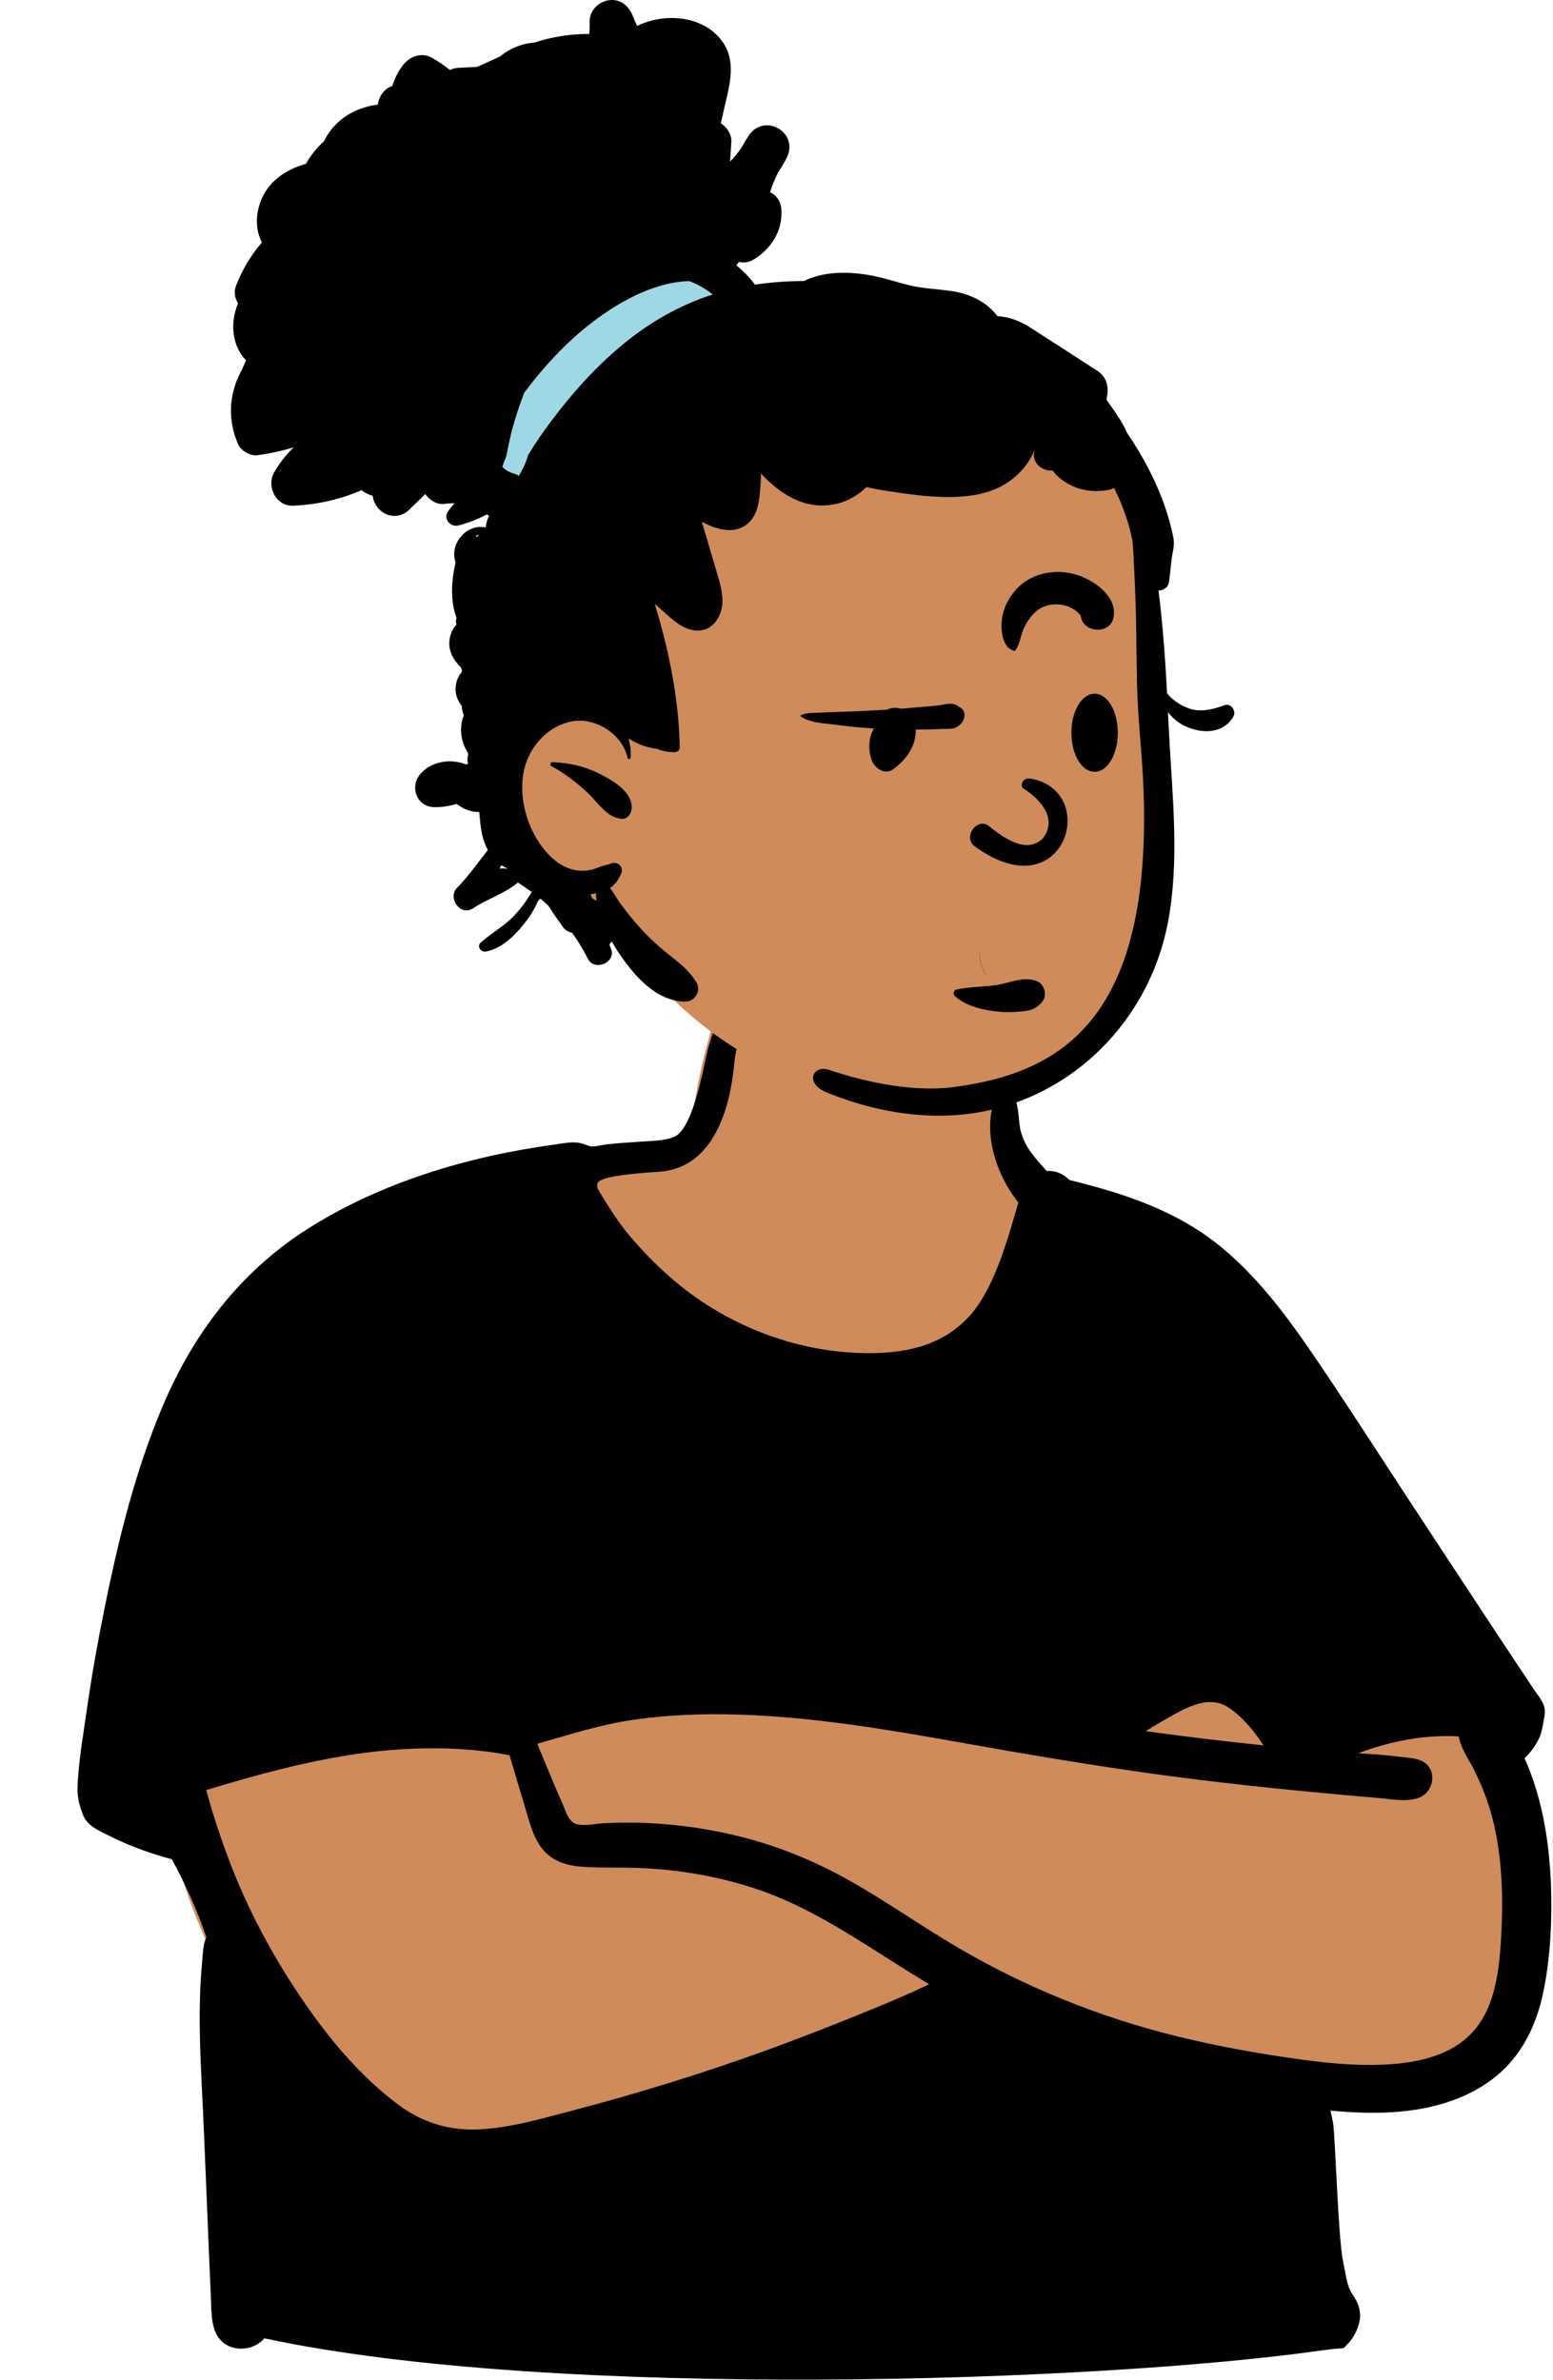 <svg viewBox="0 0 842 1290" fill="none" xmlns="http://www.w3.org/2000/svg">
<path fill-rule="evenodd" clip-rule="evenodd" d="M659.933 773.977C651.249 770.881 642.879 767.305 635.253 762.045C613.27 745.682 598.936 721.057 585.392 697.726C566.314 663.793 552.723 627.635 543.328 589.915C539.291 573.709 537.92 554.919 528.748 540.551C507.956 510.466 446.987 514.364 414.612 519.645C392.932 523.481 388.451 547.743 383.527 565.696C379.427 580.613 376.743 595.699 374.49 610.987C369.13 614.511 363.079 617.373 357.311 619.866C294.452 639.141 283.404 674.875 259.395 730.073C218.844 810.302 108.809 841.715 92.188 936.664C81.479 999.349 111.932 1058.32 143.329 1110.43C172.569 1167.36 213.39 1194.67 278.399 1181.23C339.374 1167.55 397.974 1144.67 457.876 1126.99C486.889 1119.85 515.856 1101.3 546.375 1107.77C609.26 1121.89 673.871 1128.53 738.317 1126.7C828.801 1130.36 828.787 1043.51 819.5 976.26C812.995 871.599 760.205 804.395 659.933 773.977V773.977Z" fill="#D08B5B"/>
<path fill-rule="evenodd" clip-rule="evenodd" d="M665.983 925.422C673.544 930.422 679.903 938.003 685.008 945.981C663.696 943.764 642.421 941.208 621.193 938.298C623.972 936.522 626.777 934.785 629.646 933.145C640.113 927.247 654.295 917.694 665.983 925.422ZM311.898 988.42C307.993 986.891 306.482 980.937 304.96 977.524C300.188 966.821 295.833 955.936 291.302 945.129C308.506 940.225 325.236 934.784 343.058 932.17C362.221 929.362 381.667 928.682 401.007 929.313C440.181 930.591 478.991 936.993 517.505 943.858C555.974 950.715 594.441 957.303 633.179 962.473C671.132 967.538 709.205 971.245 747.349 974.499C754.76 975.132 767.117 977.797 773.077 971.965C777.796 967.346 777.949 958.827 772.044 955.072C768.366 952.731 763.037 952.697 758.835 952.157C753.543 951.476 748.23 951.023 742.906 950.67C740.737 950.527 738.568 950.395 736.398 950.263C753.815 943.696 772.006 940.115 790.888 941.113C791.956 947.6 796.767 954.274 799.4 959.624C803.998 968.964 807.582 978.417 809.935 988.573C814.853 1009.8 815.067 1031.83 813.678 1053.48C812.402 1071.54 809.661 1091.5 795.501 1104.29C784.78 1113.97 769.654 1117.55 755.621 1118.68C739.311 1119.99 722.749 1118.59 706.576 1116.4C683.892 1113.34 661.102 1109.28 638.864 1103.85C595.793 1093.32 554.509 1076.57 516.42 1053.85C497.845 1042.78 480.121 1030.32 461.291 1019.66C442.104 1008.81 421.688 1000.38 400.25 995.154C376.259 989.301 351.179 986.803 326.521 988.247C322.242 988.497 316.06 990.049 311.898 988.42ZM284.096 977.552C286.617 985.733 288.546 995.074 293.927 1001.95C299.257 1008.76 307.298 1011.16 315.628 1011.77C325.672 1012.5 335.834 1012.03 345.9 1012.41C366.545 1013.17 386.907 1016.53 406.643 1022.68C425.035 1028.41 442.108 1037.35 458.554 1047.27C473.762 1056.45 488.524 1066.29 503.737 1075.44C499.688 1077.3 495.685 1079.3 491.66 1081.05C483.218 1084.72 474.724 1088.26 466.192 1091.7C449.367 1098.5 432.471 1105.14 415.402 1111.3C380.984 1123.73 346 1134.59 310.595 1143.84C293.709 1148.25 276.583 1153.41 259.04 1154.14C243.484 1154.79 229.075 1150.39 216.529 1141.14C190.507 1121.96 169.804 1094.27 153.068 1066.96C143.125 1050.73 134.448 1033.68 127.271 1016.05C123.641 1007.14 120.349 998.085 117.386 988.927C115.996 984.627 114.678 980.303 113.43 975.959C112.881 974.049 112.355 972.133 111.834 970.215C138.443 962.095 165.368 954.765 192.925 950.696C207.638 948.523 222.547 947.423 237.421 947.583C244.804 947.662 252.183 948.061 259.527 948.823C263.48 949.233 267.417 949.761 271.337 950.415C272.957 950.684 274.622 951.082 276.292 951.375C278.843 960.116 281.415 968.85 284.096 977.552ZM834.138 942.798C835.572 939.897 836.177 937.043 836.691 933.885C837.083 931.476 838.123 928.085 837.212 924.957C836.192 921.454 833.413 918.321 831.418 915.333C829.215 912.031 827.014 908.727 824.816 905.421C820.419 898.81 816.032 892.193 811.652 885.571C793.765 858.53 776 831.411 758.207 804.309C742.417 780.258 726.893 755.991 710.622 732.263C696.709 711.973 681.544 692.018 662.5 676.238C638.421 656.286 609.749 646.887 579.8 639.553C576.529 636.158 572.16 634.304 567.49 634.68C560.892 627.197 555.648 621.97 553.271 612.454C552.132 607.896 552.489 595.089 548.05 592.392C542.777 589.188 540.023 593.428 538.569 598.208C533.704 614.198 539.288 635.696 552.138 651.713C546.724 670.424 539.546 697.016 526.741 712.006C513.029 728.057 494.066 733.053 473.606 733.382C434.588 734.01 395.611 719.509 365.85 694.377C356.804 686.739 348.403 678.208 340.802 669.135C335.101 662.328 328.357 651.823 323.897 643.883C323.897 640.788 320.243 637.553 357.437 635.053C394.63 632.553 397.451 581.626 398.278 574.695C398.95 569.067 401.808 560.331 397.842 555.742C396.159 553.793 392.705 553.479 390.571 554.803C386.547 557.302 385.225 563.692 383.96 568.031C382.188 574.11 376.395 611.837 365.418 616.205C360.279 618.25 354.385 618.288 348.949 618.666C342.236 619.135 335.509 619.478 328.823 620.259C326.357 620.547 323.667 621.345 321.234 621.368C319.651 621.383 318.018 620.614 316.488 620.074C311.324 618.249 306.164 619.618 300.844 620.333C253.808 626.654 205.377 641.081 165.257 667.04C129.895 689.92 104.982 722.825 88.543 761.297C71.77 800.559 62.156 843.016 54.099 884.812C51.4 898.816 49.043 912.885 47.018 927.002C45.061 940.643 42.613 954.589 42.027 968.368C41.795 973.82 43.098 978.885 45.103 983.865C47.361 989.47 52.698 991.68 57.817 994.297C69.054 1000.04 80.908 1004.5 93.121 1007.66C100.582 1021.23 106.861 1035.34 111.907 1049.97C110.035 1053.68 109.996 1059.22 109.636 1062.83C108.743 1071.8 108.361 1080.83 108.281 1089.84C108.12 1107.92 109.207 1125.98 110.059 1144.02C110.923 1162.33 113.795 1234.55 114.263 1243.37C114.627 1250.22 114.137 1259.8 117.746 1265.88C123.292 1275.23 136.98 1274.92 143.32 1267.34C300.844 1301.2 596.944 1291 716.199 1273.96C731.715 1271.74 726.843 1274.2 730.789 1270.28C733.75 1267.34 736.27 1262.3 737.089 1258.25C738.183 1252.84 736.417 1247.95 733.321 1243.57C730.066 1238.97 729.473 1231.52 728.264 1226.05C725.405 1213.12 723.984 1156.33 722.648 1150.04C722.232 1148.07 721.829 1146 721.343 1143.93C743.218 1146 766.011 1146 786.822 1138.68C798.623 1134.53 809.629 1128.02 818.101 1118.71C828.359 1107.45 834.066 1093.26 837.001 1078.46C840.788 1059.37 841.592 1039.59 840.848 1020.18C839.814 997.248 836.01 973.989 826.568 952.93C829.675 950.045 832.279 946.564 834.138 942.798Z" fill="black"/>
<path fill-rule="evenodd" clip-rule="evenodd" d="M621.663 340.757C619.292 310.013 622.966 277.789 611.137 248.567C590.513 200.082 532.679 183.916 487.843 165.457C469.881 160.138 409.44 159.394 388.408 152.355C340.809 136.423 329.436 117.441 291.614 147.776C285.229 152.958 281.235 158.59 278.321 166.285L278.441 166.318C277.608 169.526 278.501 172.727 280.376 175.172C263.976 191.97 257.114 217.154 265.528 239.515C292.987 297.704 291.696 329.167 282.848 391.723C271.295 450.123 297.696 471.456 341.42 503.232C339.639 506.691 339.27 511.288 341.591 514.34C392.151 585.539 487.483 619.533 569.163 583.395C602.318 568.607 617.12 533.224 625.567 501.297C635.407 465.548 638.431 427.878 630.42 391.462C627.188 374.62 622.979 357.9 621.663 340.757Z" fill="#D08B5B"/>
<path fill-rule="evenodd" clip-rule="evenodd" d="M259.531 253.543L289.594 273.613L397.206 159.925L361.395 131.68C361.395 131.68 296.426 179.798 283.651 192.498C270.877 205.198 259.531 253.543 259.531 253.543Z" fill="#9FD8E5"/>
<path fill-rule="evenodd" clip-rule="evenodd" d="M330.022 0.137C336.159 -0.786 340.794 3.029 342.999 8.407L343.114 8.697C343.823 10.527 344.611 12.307 345.459 14.057C360.817 6.507 382.731 8.447 392.45 23.737C399.385 34.657 395.154 47.617 392.54 59.197L390.824 66.827C394.141 68.943 396.643 72.732 396.526 76.655L396.512 76.957L395.813 87.597C398.028 85.347 400.054 82.897 401.86 80.287C403.108 77.997 404.455 75.747 405.902 73.567C414.414 60.737 433.523 71.887 426.498 85.627C425.151 88.277 423.634 90.787 422.008 93.207C420.171 96.777 418.665 100.447 417.507 104.217C420.83 105.667 423.385 108.887 423.654 113.747C424.283 125.097 418.335 134.567 408.875 140.517C406.091 142.267 403.217 142.607 400.613 141.957C400.154 142.577 399.695 143.197 399.256 143.827C403.028 146.897 406.431 150.397 409.354 154.277C418.156 152.957 427.007 152.337 435.858 152.317C446.675 147.007 459.628 147.117 471.253 149.107C478.738 150.387 485.922 152.877 493.287 154.667C501.051 156.547 508.934 156.617 516.787 157.897C526.686 159.507 535.368 164.087 540.826 171.397C546.824 171.577 553.13 174.037 558.359 177.377C570.534 185.157 582.638 193.047 594.782 200.877C599.443 203.883 601.186 208.682 600.329 214.035L600.271 214.377L599.862 216.597L600.822 217.963C604.539 223.223 608.583 228.732 610.988 234.537C615.439 240.967 619.46 247.707 623.023 254.657C627.822 263.997 631.784 273.897 634.468 284.057C635.137 286.627 635.806 289.217 636.245 291.837C636.873 295.537 635.905 298.407 635.377 301.957C634.718 306.457 634.478 311.017 633.78 315.527C633.311 318.517 630.776 319.987 628.122 320.067C629.12 327.677 629.838 335.337 630.527 342.937C631.495 353.797 632.153 364.687 632.722 375.577C635.656 379.847 641.653 383.227 645.984 384.397C651.981 386.007 658.268 384.257 663.936 382.207C667.499 380.917 670.422 385.407 668.686 388.407C663.228 397.827 651.552 397.787 642.711 393.617C638.969 391.857 635.686 389.307 633.251 385.987C633.401 389.147 633.56 392.307 633.72 395.477L633.869 398.348C635.666 431.88 639.548 466.566 633.261 499.767C622.374 557.277 574.882 601.067 516.867 604.467C486.423 606.252 461.072 597.241 448.465 592.214C435.858 587.187 440.758 576.938 449.51 579.868C464.586 584.915 492.281 592.434 517.067 589.187C575.483 581.534 625.018 552.275 619.929 426.257C619.207 408.386 616.985 390.507 616.506 372.637C616.047 355.167 616.217 337.687 615.449 320.227L615.192 314.27C614.892 307.309 614.572 300.316 614.052 293.347C613.423 290.647 612.904 287.907 612.136 285.257C610.05 278.047 607.326 271.037 603.943 264.347C603.195 264.917 602.356 265.327 601.448 265.487C594.553 266.727 588.086 266.377 581.63 263.497C578.617 262.167 575.962 260.397 573.487 258.207C572.31 257.177 571.522 256.177 570.903 255.137C567.779 255.187 564.656 254.247 562.7 251.997C560.469 249.433 560.098 246.784 560.972 244.332L561.064 244.087L560.844 244.007C558.21 250.837 552.961 256.847 547.203 260.907C538.102 267.347 526.716 269.207 515.799 269.377C503.745 269.557 491.032 267.697 479.137 265.797C475.993 265.297 472.87 264.727 469.807 263.957C469.687 264.077 469.567 264.217 469.437 264.337C459.229 274.127 444.869 276.647 431.917 271.057C424.432 267.827 418.156 262.627 412.607 256.667C412.528 259.787 412.368 262.907 412.099 265.997L411.987 267.224C411.435 272.979 410.372 279.084 406.031 283.237C399.016 289.967 388.838 287.267 380.745 282.887C380.755 283.097 380.755 283.317 380.755 283.537C382.94 290.977 385.136 298.427 387.331 305.877L387.804 307.464C389.4 312.754 391.151 318.051 391.632 323.587C392.55 334.167 385.525 344.617 373.79 341.067C367.634 339.212 362.703 334.025 357.971 329.871L354.989 327.287C362.703 352.557 368.052 378.727 368.551 405.097C368.581 406.527 367.353 407.607 365.996 407.657C362.823 407.787 359.41 407.157 356.217 405.887C356.037 405.877 355.857 405.867 355.668 405.837C350.219 405.047 345.16 403.077 340.7 400.167C341.727 403.437 342.186 406.947 341.917 410.617C341.847 411.507 340.46 411.817 340.26 410.837C337.686 398.147 322.867 388.557 310.094 390.987C296.383 393.597 286.285 405.417 283.81 418.867C281.155 433.317 286.235 450.027 295.645 461.177C299.976 466.317 305.674 470.607 312.439 471.687C315.533 472.177 318.746 472.007 321.75 471.127C323.027 470.747 324.224 470.217 325.442 469.717C327.218 468.997 329.294 468.887 330.97 468.127C334.772 466.417 338.594 469.927 336.668 473.837C334.992 477.247 333.485 479.547 330.701 481.307C332.956 484.067 335.002 487.907 335.76 488.937C339.632 494.177 343.563 499.127 347.974 503.917C352.465 508.777 357.364 513.217 362.543 517.327L364.72 519.051C369.709 523.016 374.053 526.69 377.572 532.377C380.346 536.867 376.753 542.957 371.554 542.887C355.289 542.657 343.464 528.337 335.041 515.827C333.844 514.037 332.716 512.147 331.669 510.207C331.289 510.817 330.87 511.387 330.401 511.907L331.329 514.407C334.083 521.767 322.219 526.577 318.776 519.707C316.271 514.727 313.367 509.987 310.134 505.507C308.228 505.237 306.362 504.077 305.324 502.577C302.7 498.767 299.756 494.917 297.271 490.857C295.894 489.547 294.477 488.287 293.03 487.057C292.611 487.427 292.182 487.797 291.773 488.187C289.957 492.337 287.712 496.127 284.927 499.697L284.331 500.459C278.997 507.195 272.05 514.089 263.453 515.737C260.828 516.237 258.304 512.967 260.629 510.877C266.646 505.457 273.761 501.767 279.309 495.717C282.043 492.736 284.553 489.454 286.711 486.014L287.203 485.217C287.562 484.627 287.931 484.037 288.31 483.437C285.806 481.727 283.301 480.007 280.796 478.287C273.901 484.19 264.922 486.891 257.295 491.781L256.537 492.277C249.642 496.897 242.377 486.677 247.906 481.067C254 474.906 259.087 467.559 264.486 460.711C261.947 456.025 260.746 450.484 260.295 444.884C260.118 443.299 259.979 441.713 259.84 440.127C255.969 440.187 252.077 438.857 248.784 436.567L247.536 435.677C243.535 436.957 239.334 437.577 235.312 437.467C225.852 437.187 221.981 426.357 227.898 419.507C233.935 412.507 244.503 410.977 252.875 414.377C253.145 414.237 253.424 414.087 253.693 413.937C253.294 412.097 253.383 410.428 253.837 408.962L253.705 408.068C251.864 405.237 250.654 402.005 250.195 398.59C249.832 395.885 249.905 393.204 250.53 390.533C250.738 389.644 251.17 388.723 251.5 387.796C250.82 386.074 250.419 384.294 250.296 382.504C250.105 382.277 249.915 382.044 249.736 381.792C245.582 375.947 246.421 368.904 250.374 364.174C250.392 363.873 250.42 363.572 250.461 363.273C250.23 362.751 250.017 362.224 249.824 361.691C245.961 357.786 243.125 353.087 243.654 347.264C243.964 343.838 245.369 340.754 247.496 338.449C247.118 337.331 247.082 336.036 247.539 334.955C244.146 325.909 244.575 315.014 247.018 304.897C246.479 303.357 246.199 301.687 246.259 299.917C246.539 292.407 253.025 285.507 260.709 285.597C261.634 285.605 262.5 285.726 263.332 285.903L263.343 285.724C263.637 283.47 264.256 281.387 265.159 279.518C264.715 279.357 264.304 279.126 263.944 278.819C259.02 281.451 253.81 283.463 248.348 284.834C244.331 285.842 240.217 281.267 242.714 277.489C243.872 275.736 245.151 274.162 246.528 272.724C244.57 272.735 242.582 272.868 240.571 273.127C236.959 273.597 232.927 271.127 230.582 267.787C227.668 270.627 224.745 273.457 221.821 276.287C214.416 283.477 203.23 278.187 202.063 268.707C199.857 268.117 197.802 267.117 195.995 265.687C184.32 270.767 171.757 273.557 158.914 274.087C149.693 274.467 144.305 263.707 148.616 256.107C151.509 251.007 155.102 246.427 159.243 242.447C152.817 244.417 146.181 245.837 139.405 246.747C135.743 247.237 130.564 244.197 129.097 240.827C123.489 227.867 123.968 214.357 130.424 201.747C130.674 201.247 130.953 200.767 131.222 200.287C131.891 198.617 132.619 196.967 133.408 195.347C125.465 187.047 124.776 174.707 129.057 164.377C127.341 161.587 126.682 158.227 127.85 155.187C131.172 146.437 135.962 138.357 142.01 131.417C141.431 130.297 140.922 129.107 140.493 127.827C137.09 117.477 141.032 104.987 148.985 97.777C153.984 93.237 159.732 90.517 165.869 88.777C168.454 84.197 171.777 80.067 175.648 76.587C175.798 76.257 175.948 75.927 176.117 75.597C182.145 64.217 193.122 58.117 204.887 56.707C205.346 52.257 208.339 48.007 212.69 46.627C213.888 42.777 215.674 39.097 218.129 35.757C221.99 30.497 228.407 28.017 234.454 31.467C237.767 33.357 240.94 35.527 243.914 37.927C245.25 37.299 246.764 36.893 248.472 36.764L248.904 36.737L258.743 36.237C262.864 34.407 266.975 32.487 271.097 30.617C273.571 28.567 276.336 26.857 279.349 25.587C282.762 24.157 286.255 23.347 289.757 23.077C292.601 22.147 295.465 21.327 298.379 20.687C305.225 19.187 312.389 18.347 319.494 18.417C319.64 16.574 319.712 14.709 319.698 12.822L319.684 11.877C319.524 5.827 324.344 0.997 330.022 0.137ZM323.127 484.187C322.149 484.397 321.161 484.567 320.173 484.687C320.472 485.427 320.772 486.167 321.061 486.907C321.859 487.357 322.668 487.787 323.476 488.187C323.236 486.827 323.097 485.457 323.127 484.187ZM271.858 468.92L271.195 470.144C271.087 470.345 270.981 470.542 270.877 470.737C272.284 470.627 273.701 470.657 275.098 470.817L275.094 470.668C274.915 470.607 274.735 470.551 274.563 470.467C273.599 470.003 272.703 469.483 271.858 468.92ZM299.566 413.067C308.395 413.582 315.875 414.939 323.904 418.809L324.594 419.147C331.689 422.677 343.424 429.197 342.436 438.547C342.156 441.207 340.231 444.007 337.197 443.797C328.884 443.227 324.135 434.827 318.506 429.587C312.828 424.307 305.853 418.877 298.978 415.247C298.006 414.736 298.389 413.119 299.446 413.066L299.566 413.067ZM259.531 289.877C257.416 289.947 258.124 292.007 259.212 290.287C259.302 290.147 259.411 290.007 259.531 289.877ZM373.726 152.355C353.69 152.883 333.526 164.738 318.516 176.721C305.459 187.146 294.184 199.546 284.2 212.911C281.631 219.567 279.426 226.362 277.563 233.207C276.336 237.727 275.567 242.297 274.539 246.857L274.22 248.255C273.413 249.767 272.813 251.394 272.376 253.075C274.195 254.903 276.555 256.212 279.154 256.833C279.991 257.033 280.686 257.466 281.236 258.04C283.328 254.542 285.156 250.85 286.22 246.936L286.259 246.755C290.279 240.156 294.646 233.762 299.327 227.587C312.24 210.537 326.46 194.997 343.553 182.067C356.516 172.267 371.005 164.587 386.413 159.597C382.642 156.548 378.359 154.136 373.726 152.355Z" fill="black"/>
<path fill-rule="evenodd" clip-rule="evenodd" d="M539.884 533.932C547.443 532.88 555.571 528.599 562.791 532.078C566.166 533.704 567.768 539.265 565.486 542.356C562.001 547.077 558.403 547.858 552.746 548.312C548.505 548.652 544.241 548.677 540.011 548.188L538.935 548.056C531.387 547.082 523.542 544.975 517.695 539.903C516.499 538.865 517.112 536.623 518.647 536.299C525.591 534.838 532.855 534.911 539.884 533.932ZM530.987 516.526C530.984 516.465 531.077 516.465 531.08 516.526C531.263 520.846 532.477 524.851 534.721 528.547C534.752 528.6 534.671 528.647 534.64 528.595C532.395 524.896 531.17 520.85 530.987 516.526ZM554.814 427.367C562.366 431.957 573.872 442.66 565.748 454.04C556.186 464.073 542.419 452.569 535.634 447.366C529.343 443.334 522.275 453.704 528.112 458.413C577.136 494.708 597.031 428.567 558.634 421.97C554.406 421.243 552.836 425.947 554.814 427.367ZM593.464 376C595.237 376 596.933 376.602 598.478 377.716C599.998 378.812 601.374 380.412 602.52 382.407C604.689 386.183 606.045 391.396 606.045 397.16C606.045 402.925 604.689 408.138 602.52 411.914C601.374 413.909 599.998 415.509 598.478 416.605C596.933 417.718 595.237 418.32 593.464 418.32C591.691 418.32 589.995 417.718 588.45 416.605C586.93 415.509 585.554 413.909 584.408 411.914C582.239 408.138 580.883 402.925 580.883 397.16C580.883 391.396 582.239 386.183 584.408 382.407C585.554 380.412 586.93 378.812 588.45 377.716C589.995 376.602 591.691 376 593.464 376ZM511.347 381.88L512.014 381.753C515.909 381.045 517.877 381.283 521.269 383.938C523.818 385.933 523.088 389.862 521.269 391.96C518.1 395.616 515.005 394.968 510.665 395.108L510.36 395.119C506.743 395.266 503.123 395.369 499.503 395.424C498.513 395.44 497.522 395.436 496.532 395.442C496.637 404.603 491.355 411.578 484.399 416.881C479.903 420.31 474.216 416.354 472.612 412.086C471.285 408.554 471 404.211 471.688 400.344C471.943 398.918 472.474 397.371 473.286 396.052L473.515 395.698L473.478 395.192C473.469 395.067 473.478 394.946 473.474 394.821C467.016 394.428 460.596 393.781 454.178 392.967L452.039 392.69C446.561 391.965 438.516 391.732 434.083 388.169C433.943 388.055 433.993 387.806 434.141 387.727C436.578 386.414 439.05 386.489 441.776 386.368L442.167 386.349C445.131 386.196 448.088 386.068 451.05 385.967L454.015 385.874C461.597 385.657 469.186 385.289 476.761 384.886C478.078 384.816 479.395 384.733 480.714 384.652C482.093 384.074 483.559 383.728 485.007 383.664C486.207 383.61 487.361 383.776 488.446 384.121C491.212 383.907 493.978 383.674 496.74 383.424L499.503 383.168C503.401 382.797 507.499 382.635 511.347 381.88ZM559.215 313.22C567.548 309.125 577.68 309.025 586.262 312.414L586.831 312.644C595.499 316.241 605.943 324.549 603.681 334.898C601.612 344.37 586.755 342.765 586.002 333.812C581.205 327.166 570.448 325.708 563.686 329.934C559.585 332.498 556.77 336.815 554.846 341.169C553.206 344.877 552.897 349.456 550.378 352.686C550.296 352.791 550.132 352.81 550.013 352.782C542.501 351.044 542.327 339.107 543.608 333.317C545.469 324.899 551.442 317.042 559.215 313.22Z" fill="black"/>
</svg>

